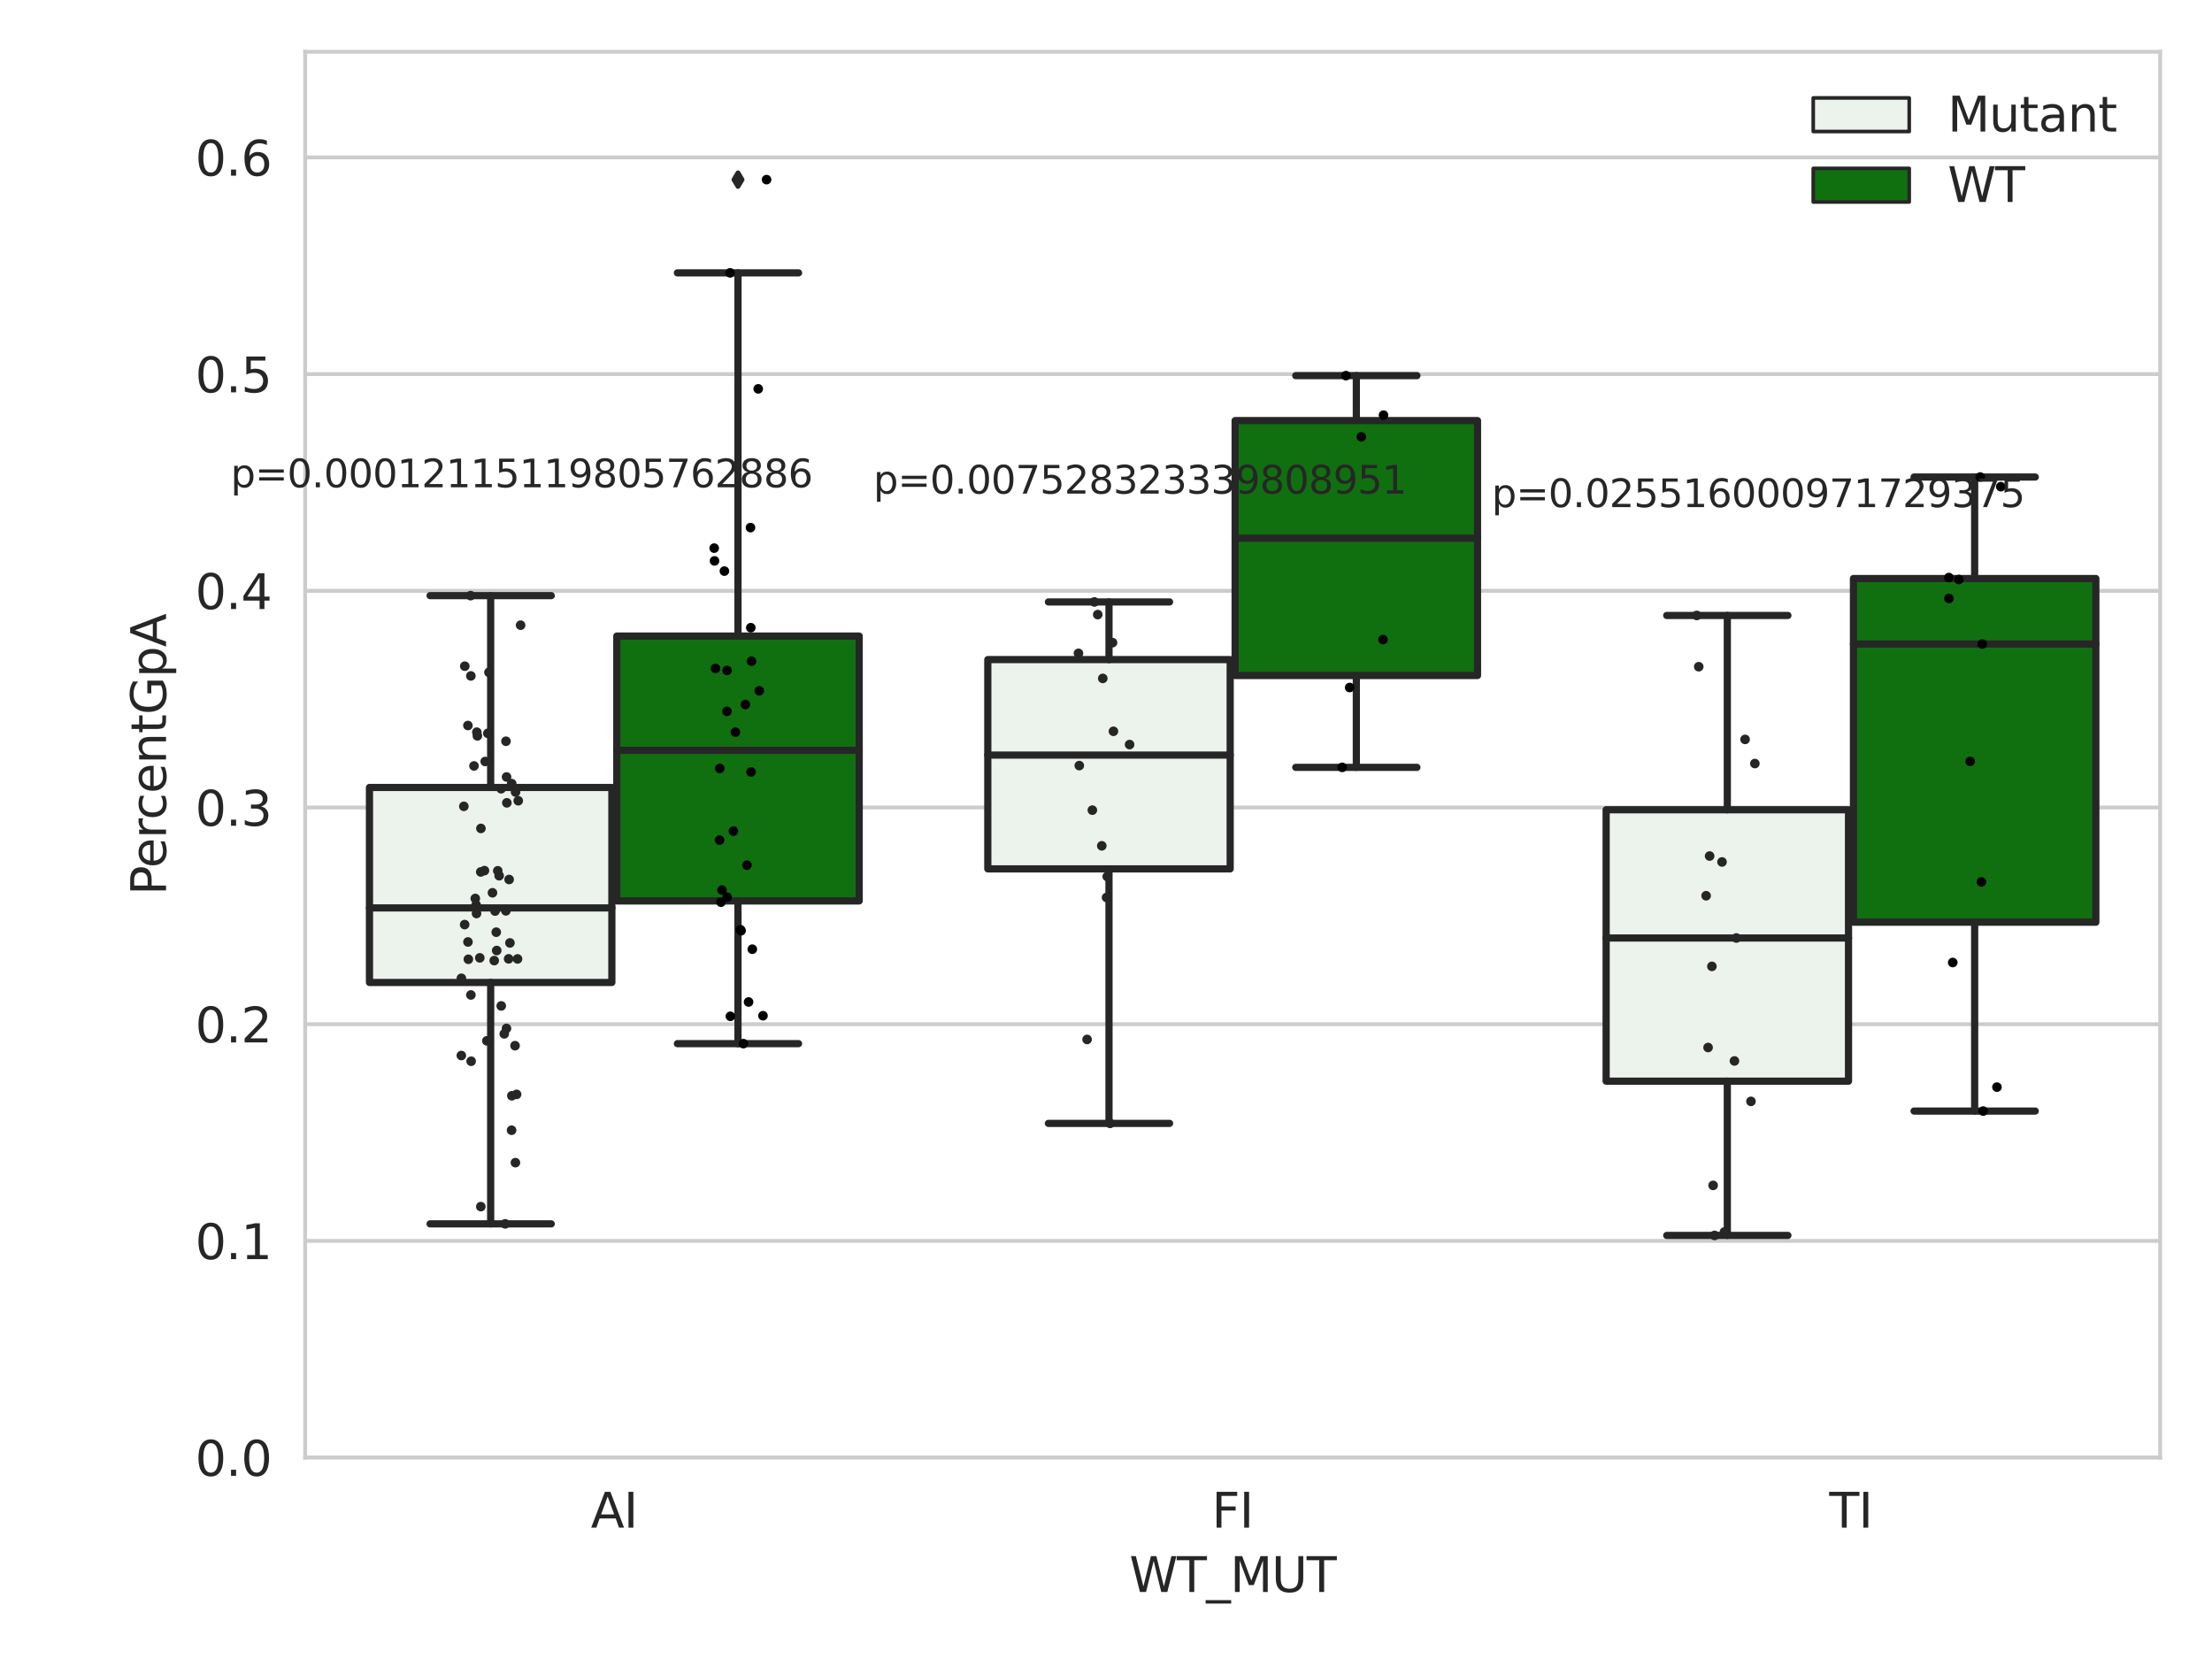 <?xml version="1.0" encoding="utf-8" standalone="no"?>
<!DOCTYPE svg PUBLIC "-//W3C//DTD SVG 1.1//EN"
  "http://www.w3.org/Graphics/SVG/1.1/DTD/svg11.dtd">
<svg xmlns:xlink="http://www.w3.org/1999/xlink" width="460.8pt" height="345.6pt" viewBox="0 0 460.8 345.6" xmlns="http://www.w3.org/2000/svg" version="1.1">
 <defs>
  <style type="text/css">*{stroke-linejoin: round; stroke-linecap: butt}</style>
 </defs>
 <g id="figure_1">
  <g id="patch_1">
   <path d="M 0 345.6 
L 460.8 345.6 
L 460.8 0 
L 0 0 
z
" style="fill: #ffffff"/>
  </g>
  <g id="axes_1">
   <g id="patch_2">
    <path d="M 63.571 303.64 
L 450 303.64 
L 450 10.8 
L 63.571 10.8 
z
" style="fill: #ffffff"/>
   </g>
   <g id="matplotlib.axis_1">
    <g id="xtick_1">
     <g id="text_1">
      <!-- AI -->
      <g style="fill: #262626" transform="translate(123.081 318.238)scale(0.1 -0.1)">
       <defs>
        <path id="DejaVuSans-41" d="M 2188 4044 
L 1331 1722 
L 3047 1722 
L 2188 4044 
z
M 1831 4666 
L 2547 4666 
L 4325 0 
L 3669 0 
L 3244 1197 
L 1141 1197 
L 716 0 
L 50 0 
L 1831 4666 
z
" transform="scale(0.016)"/>
        <path id="DejaVuSans-49" d="M 628 4666 
L 1259 4666 
L 1259 0 
L 628 0 
L 628 4666 
z
" transform="scale(0.016)"/>
       </defs>
       <use xlink:href="#DejaVuSans-41"/>
       <use xlink:href="#DejaVuSans-49" x="68.408"/>
      </g>
     </g>
    </g>
    <g id="xtick_2">
     <g id="text_2">
      <!-- FI -->
      <g style="fill: #262626" transform="translate(252.435 318.238)scale(0.1 -0.1)">
       <defs>
        <path id="DejaVuSans-46" d="M 628 4666 
L 3309 4666 
L 3309 4134 
L 1259 4134 
L 1259 2759 
L 3109 2759 
L 3109 2228 
L 1259 2228 
L 1259 0 
L 628 0 
L 628 4666 
z
" transform="scale(0.016)"/>
       </defs>
       <use xlink:href="#DejaVuSans-46"/>
       <use xlink:href="#DejaVuSans-49" x="57.52"/>
      </g>
     </g>
    </g>
    <g id="xtick_3">
     <g id="text_3">
      <!-- TI -->
      <g style="fill: #262626" transform="translate(381.066 318.238)scale(0.1 -0.1)">
       <defs>
        <path id="DejaVuSans-54" d="M -19 4666 
L 3928 4666 
L 3928 4134 
L 2272 4134 
L 2272 0 
L 1638 0 
L 1638 4134 
L -19 4134 
L -19 4666 
z
" transform="scale(0.016)"/>
       </defs>
       <use xlink:href="#DejaVuSans-54"/>
       <use xlink:href="#DejaVuSans-49" x="61.084"/>
      </g>
     </g>
    </g>
    <g id="text_4">
     <!-- WT_MUT -->
     <g style="fill: #262626" transform="translate(235.261 331.638)scale(0.1 -0.1)">
      <defs>
       <path id="DejaVuSans-57" d="M 213 4666 
L 850 4666 
L 1831 722 
L 2809 4666 
L 3519 4666 
L 4500 722 
L 5478 4666 
L 6119 4666 
L 4947 0 
L 4153 0 
L 3169 4050 
L 2175 0 
L 1381 0 
L 213 4666 
z
" transform="scale(0.016)"/>
       <path id="DejaVuSans-5f" d="M 3263 -1063 
L 3263 -1509 
L -63 -1509 
L -63 -1063 
L 3263 -1063 
z
" transform="scale(0.016)"/>
       <path id="DejaVuSans-4d" d="M 628 4666 
L 1569 4666 
L 2759 1491 
L 3956 4666 
L 4897 4666 
L 4897 0 
L 4281 0 
L 4281 4097 
L 3078 897 
L 2444 897 
L 1241 4097 
L 1241 0 
L 628 0 
L 628 4666 
z
" transform="scale(0.016)"/>
       <path id="DejaVuSans-55" d="M 556 4666 
L 1191 4666 
L 1191 1831 
Q 1191 1081 1462 751 
Q 1734 422 2344 422 
Q 2950 422 3222 751 
Q 3494 1081 3494 1831 
L 3494 4666 
L 4128 4666 
L 4128 1753 
Q 4128 841 3676 375 
Q 3225 -91 2344 -91 
Q 1459 -91 1007 375 
Q 556 841 556 1753 
L 556 4666 
z
" transform="scale(0.016)"/>
      </defs>
      <use xlink:href="#DejaVuSans-57"/>
      <use xlink:href="#DejaVuSans-54" x="98.877"/>
      <use xlink:href="#DejaVuSans-5f" x="159.961"/>
      <use xlink:href="#DejaVuSans-4d" x="209.961"/>
      <use xlink:href="#DejaVuSans-55" x="296.24"/>
      <use xlink:href="#DejaVuSans-54" x="369.434"/>
     </g>
    </g>
   </g>
   <g id="matplotlib.axis_2">
    <g id="ytick_1">
     <g id="line2d_1">
      <path d="M 63.571 303.64 
L 450 303.64 
" clip-path="url(#pfb3d119b45)" style="fill: none; stroke: #cccccc; stroke-width: 0.8; stroke-linecap: round"/>
     </g>
     <g id="text_5">
      <!-- 0.0 -->
      <g style="fill: #262626" transform="translate(40.668 307.439)scale(0.1 -0.1)">
       <defs>
        <path id="DejaVuSans-30" d="M 2034 4250 
Q 1547 4250 1301 3770 
Q 1056 3291 1056 2328 
Q 1056 1369 1301 889 
Q 1547 409 2034 409 
Q 2525 409 2770 889 
Q 3016 1369 3016 2328 
Q 3016 3291 2770 3770 
Q 2525 4250 2034 4250 
z
M 2034 4750 
Q 2819 4750 3233 4129 
Q 3647 3509 3647 2328 
Q 3647 1150 3233 529 
Q 2819 -91 2034 -91 
Q 1250 -91 836 529 
Q 422 1150 422 2328 
Q 422 3509 836 4129 
Q 1250 4750 2034 4750 
z
" transform="scale(0.016)"/>
        <path id="DejaVuSans-2e" d="M 684 794 
L 1344 794 
L 1344 0 
L 684 0 
L 684 794 
z
" transform="scale(0.016)"/>
       </defs>
       <use xlink:href="#DejaVuSans-30"/>
       <use xlink:href="#DejaVuSans-2e" x="63.623"/>
       <use xlink:href="#DejaVuSans-30" x="95.41"/>
      </g>
     </g>
    </g>
    <g id="ytick_2">
     <g id="line2d_2">
      <path d="M 63.571 258.499 
L 450 258.499 
" clip-path="url(#pfb3d119b45)" style="fill: none; stroke: #cccccc; stroke-width: 0.8; stroke-linecap: round"/>
     </g>
     <g id="text_6">
      <!-- 0.1 -->
      <g style="fill: #262626" transform="translate(40.668 262.299)scale(0.1 -0.1)">
       <defs>
        <path id="DejaVuSans-31" d="M 794 531 
L 1825 531 
L 1825 4091 
L 703 3866 
L 703 4441 
L 1819 4666 
L 2450 4666 
L 2450 531 
L 3481 531 
L 3481 0 
L 794 0 
L 794 531 
z
" transform="scale(0.016)"/>
       </defs>
       <use xlink:href="#DejaVuSans-30"/>
       <use xlink:href="#DejaVuSans-2e" x="63.623"/>
       <use xlink:href="#DejaVuSans-31" x="95.41"/>
      </g>
     </g>
    </g>
    <g id="ytick_3">
     <g id="line2d_3">
      <path d="M 63.571 213.359 
L 450 213.359 
" clip-path="url(#pfb3d119b45)" style="fill: none; stroke: #cccccc; stroke-width: 0.8; stroke-linecap: round"/>
     </g>
     <g id="text_7">
      <!-- 0.2 -->
      <g style="fill: #262626" transform="translate(40.668 217.158)scale(0.1 -0.1)">
       <defs>
        <path id="DejaVuSans-32" d="M 1228 531 
L 3431 531 
L 3431 0 
L 469 0 
L 469 531 
Q 828 903 1448 1529 
Q 2069 2156 2228 2338 
Q 2531 2678 2651 2914 
Q 2772 3150 2772 3378 
Q 2772 3750 2511 3984 
Q 2250 4219 1831 4219 
Q 1534 4219 1204 4116 
Q 875 4013 500 3803 
L 500 4441 
Q 881 4594 1212 4672 
Q 1544 4750 1819 4750 
Q 2544 4750 2975 4387 
Q 3406 4025 3406 3419 
Q 3406 3131 3298 2873 
Q 3191 2616 2906 2266 
Q 2828 2175 2409 1742 
Q 1991 1309 1228 531 
z
" transform="scale(0.016)"/>
       </defs>
       <use xlink:href="#DejaVuSans-30"/>
       <use xlink:href="#DejaVuSans-2e" x="63.623"/>
       <use xlink:href="#DejaVuSans-32" x="95.41"/>
      </g>
     </g>
    </g>
    <g id="ytick_4">
     <g id="line2d_4">
      <path d="M 63.571 168.218 
L 450 168.218 
" clip-path="url(#pfb3d119b45)" style="fill: none; stroke: #cccccc; stroke-width: 0.8; stroke-linecap: round"/>
     </g>
     <g id="text_8">
      <!-- 0.3 -->
      <g style="fill: #262626" transform="translate(40.668 172.017)scale(0.1 -0.1)">
       <defs>
        <path id="DejaVuSans-33" d="M 2597 2516 
Q 3050 2419 3304 2112 
Q 3559 1806 3559 1356 
Q 3559 666 3084 287 
Q 2609 -91 1734 -91 
Q 1441 -91 1130 -33 
Q 819 25 488 141 
L 488 750 
Q 750 597 1062 519 
Q 1375 441 1716 441 
Q 2309 441 2620 675 
Q 2931 909 2931 1356 
Q 2931 1769 2642 2001 
Q 2353 2234 1838 2234 
L 1294 2234 
L 1294 2753 
L 1863 2753 
Q 2328 2753 2575 2939 
Q 2822 3125 2822 3475 
Q 2822 3834 2567 4026 
Q 2313 4219 1838 4219 
Q 1578 4219 1281 4162 
Q 984 4106 628 3988 
L 628 4550 
Q 988 4650 1302 4700 
Q 1616 4750 1894 4750 
Q 2613 4750 3031 4423 
Q 3450 4097 3450 3541 
Q 3450 3153 3228 2886 
Q 3006 2619 2597 2516 
z
" transform="scale(0.016)"/>
       </defs>
       <use xlink:href="#DejaVuSans-30"/>
       <use xlink:href="#DejaVuSans-2e" x="63.623"/>
       <use xlink:href="#DejaVuSans-33" x="95.41"/>
      </g>
     </g>
    </g>
    <g id="ytick_5">
     <g id="line2d_5">
      <path d="M 63.571 123.077 
L 450 123.077 
" clip-path="url(#pfb3d119b45)" style="fill: none; stroke: #cccccc; stroke-width: 0.8; stroke-linecap: round"/>
     </g>
     <g id="text_9">
      <!-- 0.4 -->
      <g style="fill: #262626" transform="translate(40.668 126.876)scale(0.1 -0.1)">
       <defs>
        <path id="DejaVuSans-34" d="M 2419 4116 
L 825 1625 
L 2419 1625 
L 2419 4116 
z
M 2253 4666 
L 3047 4666 
L 3047 1625 
L 3713 1625 
L 3713 1100 
L 3047 1100 
L 3047 0 
L 2419 0 
L 2419 1100 
L 313 1100 
L 313 1709 
L 2253 4666 
z
" transform="scale(0.016)"/>
       </defs>
       <use xlink:href="#DejaVuSans-30"/>
       <use xlink:href="#DejaVuSans-2e" x="63.623"/>
       <use xlink:href="#DejaVuSans-34" x="95.41"/>
      </g>
     </g>
    </g>
    <g id="ytick_6">
     <g id="line2d_6">
      <path d="M 63.571 77.936 
L 450 77.936 
" clip-path="url(#pfb3d119b45)" style="fill: none; stroke: #cccccc; stroke-width: 0.8; stroke-linecap: round"/>
     </g>
     <g id="text_10">
      <!-- 0.5 -->
      <g style="fill: #262626" transform="translate(40.668 81.736)scale(0.1 -0.1)">
       <defs>
        <path id="DejaVuSans-35" d="M 691 4666 
L 3169 4666 
L 3169 4134 
L 1269 4134 
L 1269 2991 
Q 1406 3038 1543 3061 
Q 1681 3084 1819 3084 
Q 2600 3084 3056 2656 
Q 3513 2228 3513 1497 
Q 3513 744 3044 326 
Q 2575 -91 1722 -91 
Q 1428 -91 1123 -41 
Q 819 9 494 109 
L 494 744 
Q 775 591 1075 516 
Q 1375 441 1709 441 
Q 2250 441 2565 725 
Q 2881 1009 2881 1497 
Q 2881 1984 2565 2268 
Q 2250 2553 1709 2553 
Q 1456 2553 1204 2497 
Q 953 2441 691 2322 
L 691 4666 
z
" transform="scale(0.016)"/>
       </defs>
       <use xlink:href="#DejaVuSans-30"/>
       <use xlink:href="#DejaVuSans-2e" x="63.623"/>
       <use xlink:href="#DejaVuSans-35" x="95.41"/>
      </g>
     </g>
    </g>
    <g id="ytick_7">
     <g id="line2d_7">
      <path d="M 63.571 32.796 
L 450 32.796 
" clip-path="url(#pfb3d119b45)" style="fill: none; stroke: #cccccc; stroke-width: 0.8; stroke-linecap: round"/>
     </g>
     <g id="text_11">
      <!-- 0.6 -->
      <g style="fill: #262626" transform="translate(40.668 36.595)scale(0.1 -0.1)">
       <defs>
        <path id="DejaVuSans-36" d="M 2113 2584 
Q 1688 2584 1439 2293 
Q 1191 2003 1191 1497 
Q 1191 994 1439 701 
Q 1688 409 2113 409 
Q 2538 409 2786 701 
Q 3034 994 3034 1497 
Q 3034 2003 2786 2293 
Q 2538 2584 2113 2584 
z
M 3366 4563 
L 3366 3988 
Q 3128 4100 2886 4159 
Q 2644 4219 2406 4219 
Q 1781 4219 1451 3797 
Q 1122 3375 1075 2522 
Q 1259 2794 1537 2939 
Q 1816 3084 2150 3084 
Q 2853 3084 3261 2657 
Q 3669 2231 3669 1497 
Q 3669 778 3244 343 
Q 2819 -91 2113 -91 
Q 1303 -91 875 529 
Q 447 1150 447 2328 
Q 447 3434 972 4092 
Q 1497 4750 2381 4750 
Q 2619 4750 2861 4703 
Q 3103 4656 3366 4563 
z
" transform="scale(0.016)"/>
       </defs>
       <use xlink:href="#DejaVuSans-30"/>
       <use xlink:href="#DejaVuSans-2e" x="63.623"/>
       <use xlink:href="#DejaVuSans-36" x="95.41"/>
      </g>
     </g>
    </g>
    <g id="text_12">
     <!-- PercentGpA -->
     <g style="fill: #262626" transform="translate(34.588 186.497)rotate(-90)scale(0.1 -0.1)">
      <defs>
       <path id="DejaVuSans-50" d="M 1259 4147 
L 1259 2394 
L 2053 2394 
Q 2494 2394 2734 2622 
Q 2975 2850 2975 3272 
Q 2975 3691 2734 3919 
Q 2494 4147 2053 4147 
L 1259 4147 
z
M 628 4666 
L 2053 4666 
Q 2838 4666 3239 4311 
Q 3641 3956 3641 3272 
Q 3641 2581 3239 2228 
Q 2838 1875 2053 1875 
L 1259 1875 
L 1259 0 
L 628 0 
L 628 4666 
z
" transform="scale(0.016)"/>
       <path id="DejaVuSans-65" d="M 3597 1894 
L 3597 1613 
L 953 1613 
Q 991 1019 1311 708 
Q 1631 397 2203 397 
Q 2534 397 2845 478 
Q 3156 559 3463 722 
L 3463 178 
Q 3153 47 2828 -22 
Q 2503 -91 2169 -91 
Q 1331 -91 842 396 
Q 353 884 353 1716 
Q 353 2575 817 3079 
Q 1281 3584 2069 3584 
Q 2775 3584 3186 3129 
Q 3597 2675 3597 1894 
z
M 3022 2063 
Q 3016 2534 2758 2815 
Q 2500 3097 2075 3097 
Q 1594 3097 1305 2825 
Q 1016 2553 972 2059 
L 3022 2063 
z
" transform="scale(0.016)"/>
       <path id="DejaVuSans-72" d="M 2631 2963 
Q 2534 3019 2420 3045 
Q 2306 3072 2169 3072 
Q 1681 3072 1420 2755 
Q 1159 2438 1159 1844 
L 1159 0 
L 581 0 
L 581 3500 
L 1159 3500 
L 1159 2956 
Q 1341 3275 1631 3429 
Q 1922 3584 2338 3584 
Q 2397 3584 2469 3576 
Q 2541 3569 2628 3553 
L 2631 2963 
z
" transform="scale(0.016)"/>
       <path id="DejaVuSans-63" d="M 3122 3366 
L 3122 2828 
Q 2878 2963 2633 3030 
Q 2388 3097 2138 3097 
Q 1578 3097 1268 2742 
Q 959 2388 959 1747 
Q 959 1106 1268 751 
Q 1578 397 2138 397 
Q 2388 397 2633 464 
Q 2878 531 3122 666 
L 3122 134 
Q 2881 22 2623 -34 
Q 2366 -91 2075 -91 
Q 1284 -91 818 406 
Q 353 903 353 1747 
Q 353 2603 823 3093 
Q 1294 3584 2113 3584 
Q 2378 3584 2631 3529 
Q 2884 3475 3122 3366 
z
" transform="scale(0.016)"/>
       <path id="DejaVuSans-6e" d="M 3513 2113 
L 3513 0 
L 2938 0 
L 2938 2094 
Q 2938 2591 2744 2837 
Q 2550 3084 2163 3084 
Q 1697 3084 1428 2787 
Q 1159 2491 1159 1978 
L 1159 0 
L 581 0 
L 581 3500 
L 1159 3500 
L 1159 2956 
Q 1366 3272 1645 3428 
Q 1925 3584 2291 3584 
Q 2894 3584 3203 3211 
Q 3513 2838 3513 2113 
z
" transform="scale(0.016)"/>
       <path id="DejaVuSans-74" d="M 1172 4494 
L 1172 3500 
L 2356 3500 
L 2356 3053 
L 1172 3053 
L 1172 1153 
Q 1172 725 1289 603 
Q 1406 481 1766 481 
L 2356 481 
L 2356 0 
L 1766 0 
Q 1100 0 847 248 
Q 594 497 594 1153 
L 594 3053 
L 172 3053 
L 172 3500 
L 594 3500 
L 594 4494 
L 1172 4494 
z
" transform="scale(0.016)"/>
       <path id="DejaVuSans-47" d="M 3809 666 
L 3809 1919 
L 2778 1919 
L 2778 2438 
L 4434 2438 
L 4434 434 
Q 4069 175 3628 42 
Q 3188 -91 2688 -91 
Q 1594 -91 976 548 
Q 359 1188 359 2328 
Q 359 3472 976 4111 
Q 1594 4750 2688 4750 
Q 3144 4750 3555 4637 
Q 3966 4525 4313 4306 
L 4313 3634 
Q 3963 3931 3569 4081 
Q 3175 4231 2741 4231 
Q 1884 4231 1454 3753 
Q 1025 3275 1025 2328 
Q 1025 1384 1454 906 
Q 1884 428 2741 428 
Q 3075 428 3337 486 
Q 3600 544 3809 666 
z
" transform="scale(0.016)"/>
       <path id="DejaVuSans-70" d="M 1159 525 
L 1159 -1331 
L 581 -1331 
L 581 3500 
L 1159 3500 
L 1159 2969 
Q 1341 3281 1617 3432 
Q 1894 3584 2278 3584 
Q 2916 3584 3314 3078 
Q 3713 2572 3713 1747 
Q 3713 922 3314 415 
Q 2916 -91 2278 -91 
Q 1894 -91 1617 61 
Q 1341 213 1159 525 
z
M 3116 1747 
Q 3116 2381 2855 2742 
Q 2594 3103 2138 3103 
Q 1681 3103 1420 2742 
Q 1159 2381 1159 1747 
Q 1159 1113 1420 752 
Q 1681 391 2138 391 
Q 2594 391 2855 752 
Q 3116 1113 3116 1747 
z
" transform="scale(0.016)"/>
      </defs>
      <use xlink:href="#DejaVuSans-50"/>
      <use xlink:href="#DejaVuSans-65" x="56.678"/>
      <use xlink:href="#DejaVuSans-72" x="118.201"/>
      <use xlink:href="#DejaVuSans-63" x="157.064"/>
      <use xlink:href="#DejaVuSans-65" x="212.045"/>
      <use xlink:href="#DejaVuSans-6e" x="273.568"/>
      <use xlink:href="#DejaVuSans-74" x="336.947"/>
      <use xlink:href="#DejaVuSans-47" x="376.156"/>
      <use xlink:href="#DejaVuSans-70" x="453.646"/>
      <use xlink:href="#DejaVuSans-41" x="517.123"/>
     </g>
    </g>
   </g>
   <g id="patch_3">
    <path d="M 76.967 204.665 
L 127.461 204.665 
L 127.461 164.043 
L 76.967 164.043 
L 76.967 204.665 
z
" clip-path="url(#pfb3d119b45)" style="fill: #ecf2ec; stroke: #262626; stroke-width: 1.5; stroke-linejoin: miter"/>
   </g>
   <g id="patch_4">
    <path d="M 128.491 187.681 
L 178.985 187.681 
L 178.985 132.506 
L 128.491 132.506 
L 128.491 187.681 
z
" clip-path="url(#pfb3d119b45)" style="fill: #107010; stroke: #262626; stroke-width: 1.5; stroke-linejoin: miter"/>
   </g>
   <g id="patch_5">
    <path d="M 205.777 181 
L 256.27 181 
L 256.27 137.408 
L 205.777 137.408 
L 205.777 181 
z
" clip-path="url(#pfb3d119b45)" style="fill: #ecf2ec; stroke: #262626; stroke-width: 1.5; stroke-linejoin: miter"/>
   </g>
   <g id="patch_6">
    <path d="M 257.301 140.724 
L 307.794 140.724 
L 307.794 87.613 
L 257.301 87.613 
L 257.301 140.724 
z
" clip-path="url(#pfb3d119b45)" style="fill: #107010; stroke: #262626; stroke-width: 1.5; stroke-linejoin: miter"/>
   </g>
   <g id="patch_7">
    <path d="M 334.587 225.225 
L 385.08 225.225 
L 385.08 168.693 
L 334.587 168.693 
L 334.587 225.225 
z
" clip-path="url(#pfb3d119b45)" style="fill: #ecf2ec; stroke: #262626; stroke-width: 1.5; stroke-linejoin: miter"/>
   </g>
   <g id="patch_8">
    <path d="M 386.11 192.112 
L 436.604 192.112 
L 436.604 120.516 
L 386.11 120.516 
L 386.11 192.112 
z
" clip-path="url(#pfb3d119b45)" style="fill: #107010; stroke: #262626; stroke-width: 1.5; stroke-linejoin: miter"/>
   </g>
   <g id="patch_9">
    <path d="M 127.976 303.64 
L 127.976 303.64 
L 127.976 303.64 
L 127.976 303.64 
z
" clip-path="url(#pfb3d119b45)" style="fill: #ecf2ec; stroke: #262626; stroke-width: 0.75; stroke-linejoin: miter"/>
   </g>
   <g id="patch_10">
    <path d="M 127.976 303.64 
L 127.976 303.64 
L 127.976 303.64 
L 127.976 303.64 
z
" clip-path="url(#pfb3d119b45)" style="fill: #107010; stroke: #262626; stroke-width: 0.75; stroke-linejoin: miter"/>
   </g>
   <g id="PathCollection_1"/>
   <g id="PathCollection_2"/>
   <g id="line2d_8">
    <path d="M 102.214 204.665 
L 102.214 254.952 
" clip-path="url(#pfb3d119b45)" style="fill: none; stroke: #262626; stroke-width: 1.5; stroke-linecap: round"/>
   </g>
   <g id="line2d_9">
    <path d="M 102.214 164.043 
L 102.214 124.082 
" clip-path="url(#pfb3d119b45)" style="fill: none; stroke: #262626; stroke-width: 1.5; stroke-linecap: round"/>
   </g>
   <g id="line2d_10">
    <path d="M 89.591 254.952 
L 114.837 254.952 
" clip-path="url(#pfb3d119b45)" style="fill: none; stroke: #262626; stroke-width: 1.5; stroke-linecap: round"/>
   </g>
   <g id="line2d_11">
    <path d="M 89.591 124.082 
L 114.837 124.082 
" clip-path="url(#pfb3d119b45)" style="fill: none; stroke: #262626; stroke-width: 1.5; stroke-linecap: round"/>
   </g>
   <g id="line2d_12"/>
   <g id="line2d_13">
    <path d="M 153.738 187.681 
L 153.738 217.413 
" clip-path="url(#pfb3d119b45)" style="fill: none; stroke: #262626; stroke-width: 1.5; stroke-linecap: round"/>
   </g>
   <g id="line2d_14">
    <path d="M 153.738 132.506 
L 153.738 56.842 
" clip-path="url(#pfb3d119b45)" style="fill: none; stroke: #262626; stroke-width: 1.5; stroke-linecap: round"/>
   </g>
   <g id="line2d_15">
    <path d="M 141.115 217.413 
L 166.361 217.413 
" clip-path="url(#pfb3d119b45)" style="fill: none; stroke: #262626; stroke-width: 1.5; stroke-linecap: round"/>
   </g>
   <g id="line2d_16">
    <path d="M 141.115 56.842 
L 166.361 56.842 
" clip-path="url(#pfb3d119b45)" style="fill: none; stroke: #262626; stroke-width: 1.5; stroke-linecap: round"/>
   </g>
   <g id="line2d_17">
    <defs>
     <path id="mf77439f77f" d="M -0 1.414 
L 0.849 0 
L 0 -1.414 
L -0.849 -0 
z
" style="stroke: #262626; stroke-linejoin: miter"/>
    </defs>
    <g clip-path="url(#pfb3d119b45)">
     <use xlink:href="#mf77439f77f" x="153.738" y="37.422" style="fill: #262626; stroke: #262626; stroke-linejoin: miter"/>
    </g>
   </g>
   <g id="line2d_18">
    <path d="M 231.024 181 
L 231.024 234.021 
" clip-path="url(#pfb3d119b45)" style="fill: none; stroke: #262626; stroke-width: 1.5; stroke-linecap: round"/>
   </g>
   <g id="line2d_19">
    <path d="M 231.024 137.408 
L 231.024 125.397 
" clip-path="url(#pfb3d119b45)" style="fill: none; stroke: #262626; stroke-width: 1.5; stroke-linecap: round"/>
   </g>
   <g id="line2d_20">
    <path d="M 218.4 234.021 
L 243.647 234.021 
" clip-path="url(#pfb3d119b45)" style="fill: none; stroke: #262626; stroke-width: 1.5; stroke-linecap: round"/>
   </g>
   <g id="line2d_21">
    <path d="M 218.4 125.397 
L 243.647 125.397 
" clip-path="url(#pfb3d119b45)" style="fill: none; stroke: #262626; stroke-width: 1.5; stroke-linecap: round"/>
   </g>
   <g id="line2d_22"/>
   <g id="line2d_23">
    <path d="M 282.548 140.724 
L 282.548 159.855 
" clip-path="url(#pfb3d119b45)" style="fill: none; stroke: #262626; stroke-width: 1.5; stroke-linecap: round"/>
   </g>
   <g id="line2d_24">
    <path d="M 282.548 87.613 
L 282.548 78.254 
" clip-path="url(#pfb3d119b45)" style="fill: none; stroke: #262626; stroke-width: 1.5; stroke-linecap: round"/>
   </g>
   <g id="line2d_25">
    <path d="M 269.924 159.855 
L 295.171 159.855 
" clip-path="url(#pfb3d119b45)" style="fill: none; stroke: #262626; stroke-width: 1.5; stroke-linecap: round"/>
   </g>
   <g id="line2d_26">
    <path d="M 269.924 78.254 
L 295.171 78.254 
" clip-path="url(#pfb3d119b45)" style="fill: none; stroke: #262626; stroke-width: 1.5; stroke-linecap: round"/>
   </g>
   <g id="line2d_27"/>
   <g id="line2d_28">
    <path d="M 359.833 225.225 
L 359.833 257.362 
" clip-path="url(#pfb3d119b45)" style="fill: none; stroke: #262626; stroke-width: 1.5; stroke-linecap: round"/>
   </g>
   <g id="line2d_29">
    <path d="M 359.833 168.693 
L 359.833 128.211 
" clip-path="url(#pfb3d119b45)" style="fill: none; stroke: #262626; stroke-width: 1.5; stroke-linecap: round"/>
   </g>
   <g id="line2d_30">
    <path d="M 347.21 257.362 
L 372.457 257.362 
" clip-path="url(#pfb3d119b45)" style="fill: none; stroke: #262626; stroke-width: 1.5; stroke-linecap: round"/>
   </g>
   <g id="line2d_31">
    <path d="M 347.21 128.211 
L 372.457 128.211 
" clip-path="url(#pfb3d119b45)" style="fill: none; stroke: #262626; stroke-width: 1.5; stroke-linecap: round"/>
   </g>
   <g id="line2d_32"/>
   <g id="line2d_33">
    <path d="M 411.357 192.112 
L 411.357 231.453 
" clip-path="url(#pfb3d119b45)" style="fill: none; stroke: #262626; stroke-width: 1.5; stroke-linecap: round"/>
   </g>
   <g id="line2d_34">
    <path d="M 411.357 120.516 
L 411.357 99.372 
" clip-path="url(#pfb3d119b45)" style="fill: none; stroke: #262626; stroke-width: 1.5; stroke-linecap: round"/>
   </g>
   <g id="line2d_35">
    <path d="M 398.734 231.453 
L 423.98 231.453 
" clip-path="url(#pfb3d119b45)" style="fill: none; stroke: #262626; stroke-width: 1.5; stroke-linecap: round"/>
   </g>
   <g id="line2d_36">
    <path d="M 398.734 99.372 
L 423.98 99.372 
" clip-path="url(#pfb3d119b45)" style="fill: none; stroke: #262626; stroke-width: 1.5; stroke-linecap: round"/>
   </g>
   <g id="line2d_37"/>
   <g id="line2d_38">
    <path d="M 76.967 189.134 
L 127.461 189.134 
" clip-path="url(#pfb3d119b45)" style="fill: none; stroke: #262626; stroke-width: 1.5; stroke-linecap: round"/>
   </g>
   <g id="line2d_39">
    <path d="M 128.491 156.307 
L 178.985 156.307 
" clip-path="url(#pfb3d119b45)" style="fill: none; stroke: #262626; stroke-width: 1.5; stroke-linecap: round"/>
   </g>
   <g id="line2d_40">
    <path d="M 205.777 157.297 
L 256.27 157.297 
" clip-path="url(#pfb3d119b45)" style="fill: none; stroke: #262626; stroke-width: 1.5; stroke-linecap: round"/>
   </g>
   <g id="line2d_41">
    <path d="M 257.301 112.119 
L 307.794 112.119 
" clip-path="url(#pfb3d119b45)" style="fill: none; stroke: #262626; stroke-width: 1.5; stroke-linecap: round"/>
   </g>
   <g id="line2d_42">
    <path d="M 334.587 195.4 
L 385.08 195.4 
" clip-path="url(#pfb3d119b45)" style="fill: none; stroke: #262626; stroke-width: 1.5; stroke-linecap: round"/>
   </g>
   <g id="line2d_43">
    <path d="M 386.11 134.157 
L 436.604 134.157 
" clip-path="url(#pfb3d119b45)" style="fill: none; stroke: #262626; stroke-width: 1.5; stroke-linecap: round"/>
   </g>
   <g id="patch_11">
    <path d="M 63.571 303.64 
L 63.571 10.8 
" style="fill: none; stroke: #cccccc; stroke-width: 0.8; stroke-linejoin: miter; stroke-linecap: square"/>
   </g>
   <g id="patch_12">
    <path d="M 450 303.64 
L 450 10.8 
" style="fill: none; stroke: #cccccc; stroke-width: 0.8; stroke-linejoin: miter; stroke-linecap: square"/>
   </g>
   <g id="patch_13">
    <path d="M 63.571 303.64 
L 450 303.64 
" style="fill: none; stroke: #cccccc; stroke-width: 0.8; stroke-linejoin: miter; stroke-linecap: square"/>
   </g>
   <g id="patch_14">
    <path d="M 63.571 10.8 
L 450 10.8 
" style="fill: none; stroke: #cccccc; stroke-width: 0.8; stroke-linejoin: miter; stroke-linecap: square"/>
   </g>
   <g id="PathCollection_3">
    <defs>
     <path id="C0_0_8e284b88ff" d="M 0 1 
C 0.265 1 0.52 0.895 0.707 0.707 
C 0.895 0.52 1 0.265 1 -0 
C 1 -0.265 0.895 -0.52 0.707 -0.707 
C 0.52 -0.895 0.265 -1 0 -1 
C -0.265 -1 -0.52 -0.895 -0.707 -0.707 
C -0.895 -0.52 -1 -0.265 -1 0 
C -1 0.265 -0.895 0.52 -0.707 0.707 
C -0.52 0.895 -0.265 1 0 1 
z
"/>
    </defs>
    <g clip-path="url(#pfb3d119b45)">
     <use xlink:href="#C0_0_8e284b88ff" x="105.049" y="215.373" style="fill: #262626"/>
    </g>
    <g clip-path="url(#pfb3d119b45)">
     <use xlink:href="#C0_0_8e284b88ff" x="103.137" y="189.789" style="fill: #262626"/>
    </g>
    <g clip-path="url(#pfb3d119b45)">
     <use xlink:href="#C0_0_8e284b88ff" x="107.399" y="164.997" style="fill: #262626"/>
    </g>
    <g clip-path="url(#pfb3d119b45)">
     <use xlink:href="#C0_0_8e284b88ff" x="96.104" y="219.884" style="fill: #262626"/>
    </g>
    <g clip-path="url(#pfb3d119b45)">
     <use xlink:href="#C0_0_8e284b88ff" x="99.951" y="199.538" style="fill: #262626"/>
    </g>
    <g clip-path="url(#pfb3d119b45)">
     <use xlink:href="#C0_0_8e284b88ff" x="96.114" y="203.796" style="fill: #262626"/>
    </g>
    <g clip-path="url(#pfb3d119b45)">
     <use xlink:href="#C0_0_8e284b88ff" x="105.586" y="167.244" style="fill: #262626"/>
    </g>
    <g clip-path="url(#pfb3d119b45)">
     <use xlink:href="#C0_0_8e284b88ff" x="102.592" y="185.984" style="fill: #262626"/>
    </g>
    <g clip-path="url(#pfb3d119b45)">
     <use xlink:href="#C0_0_8e284b88ff" x="105.526" y="161.859" style="fill: #262626"/>
    </g>
    <g clip-path="url(#pfb3d119b45)">
     <use xlink:href="#C0_0_8e284b88ff" x="100.183" y="172.577" style="fill: #262626"/>
    </g>
    <g clip-path="url(#pfb3d119b45)">
     <use xlink:href="#C0_0_8e284b88ff" x="106.627" y="228.265" style="fill: #262626"/>
    </g>
    <g clip-path="url(#pfb3d119b45)">
     <use xlink:href="#C0_0_8e284b88ff" x="98.037" y="124.082" style="fill: #262626"/>
    </g>
    <g clip-path="url(#pfb3d119b45)">
     <use xlink:href="#C0_0_8e284b88ff" x="101.623" y="152.765" style="fill: #262626"/>
    </g>
    <g clip-path="url(#pfb3d119b45)">
     <use xlink:href="#C0_0_8e284b88ff" x="98.149" y="221.076" style="fill: #262626"/>
    </g>
    <g clip-path="url(#pfb3d119b45)">
     <use xlink:href="#C0_0_8e284b88ff" x="99.333" y="152.526" style="fill: #262626"/>
    </g>
    <g clip-path="url(#pfb3d119b45)">
     <use xlink:href="#C0_0_8e284b88ff" x="104.395" y="164.311" style="fill: #262626"/>
    </g>
    <g clip-path="url(#pfb3d119b45)">
     <use xlink:href="#C0_0_8e284b88ff" x="101.075" y="158.633" style="fill: #262626"/>
    </g>
    <g clip-path="url(#pfb3d119b45)">
     <use xlink:href="#C0_0_8e284b88ff" x="97.476" y="151.137" style="fill: #262626"/>
    </g>
    <g clip-path="url(#pfb3d119b45)">
     <use xlink:href="#C0_0_8e284b88ff" x="105.958" y="199.744" style="fill: #262626"/>
    </g>
    <g clip-path="url(#pfb3d119b45)">
     <use xlink:href="#C0_0_8e284b88ff" x="103.695" y="181.402" style="fill: #262626"/>
    </g>
    <g clip-path="url(#pfb3d119b45)">
     <use xlink:href="#C0_0_8e284b88ff" x="99.45" y="153.293" style="fill: #262626"/>
    </g>
    <g clip-path="url(#pfb3d119b45)">
     <use xlink:href="#C0_0_8e284b88ff" x="101.42" y="216.82" style="fill: #262626"/>
    </g>
    <g clip-path="url(#pfb3d119b45)">
     <use xlink:href="#C0_0_8e284b88ff" x="104.417" y="209.55" style="fill: #262626"/>
    </g>
    <g clip-path="url(#pfb3d119b45)">
     <use xlink:href="#C0_0_8e284b88ff" x="107.37" y="242.202" style="fill: #262626"/>
    </g>
    <g clip-path="url(#pfb3d119b45)">
     <use xlink:href="#C0_0_8e284b88ff" x="103.986" y="182.431" style="fill: #262626"/>
    </g>
    <g clip-path="url(#pfb3d119b45)">
     <use xlink:href="#C0_0_8e284b88ff" x="99.27" y="190.303" style="fill: #262626"/>
    </g>
    <g clip-path="url(#pfb3d119b45)">
     <use xlink:href="#C0_0_8e284b88ff" x="107.293" y="217.835" style="fill: #262626"/>
    </g>
    <g clip-path="url(#pfb3d119b45)">
     <use xlink:href="#C0_0_8e284b88ff" x="97.569" y="199.834" style="fill: #262626"/>
    </g>
    <g clip-path="url(#pfb3d119b45)">
     <use xlink:href="#C0_0_8e284b88ff" x="106.058" y="183.216" style="fill: #262626"/>
    </g>
    <g clip-path="url(#pfb3d119b45)">
     <use xlink:href="#C0_0_8e284b88ff" x="98.088" y="140.806" style="fill: #262626"/>
    </g>
    <g clip-path="url(#pfb3d119b45)">
     <use xlink:href="#C0_0_8e284b88ff" x="98.743" y="159.556" style="fill: #262626"/>
    </g>
    <g clip-path="url(#pfb3d119b45)">
     <use xlink:href="#C0_0_8e284b88ff" x="100.162" y="251.36" style="fill: #262626"/>
    </g>
    <g clip-path="url(#pfb3d119b45)">
     <use xlink:href="#C0_0_8e284b88ff" x="108.451" y="130.236" style="fill: #262626"/>
    </g>
    <g clip-path="url(#pfb3d119b45)">
     <use xlink:href="#C0_0_8e284b88ff" x="100.92" y="181.364" style="fill: #262626"/>
    </g>
    <g clip-path="url(#pfb3d119b45)">
     <use xlink:href="#C0_0_8e284b88ff" x="96.628" y="167.976" style="fill: #262626"/>
    </g>
    <g clip-path="url(#pfb3d119b45)">
     <use xlink:href="#C0_0_8e284b88ff" x="103.377" y="194.192" style="fill: #262626"/>
    </g>
    <g clip-path="url(#pfb3d119b45)">
     <use xlink:href="#C0_0_8e284b88ff" x="99.012" y="187.167" style="fill: #262626"/>
    </g>
    <g clip-path="url(#pfb3d119b45)">
     <use xlink:href="#C0_0_8e284b88ff" x="98.096" y="207.269" style="fill: #262626"/>
    </g>
    <g clip-path="url(#pfb3d119b45)">
     <use xlink:href="#C0_0_8e284b88ff" x="106.229" y="196.428" style="fill: #262626"/>
    </g>
    <g clip-path="url(#pfb3d119b45)">
     <use xlink:href="#C0_0_8e284b88ff" x="102.955" y="200.111" style="fill: #262626"/>
    </g>
    <g clip-path="url(#pfb3d119b45)">
     <use xlink:href="#C0_0_8e284b88ff" x="103.474" y="198.01" style="fill: #262626"/>
    </g>
    <g clip-path="url(#pfb3d119b45)">
     <use xlink:href="#C0_0_8e284b88ff" x="107.618" y="227.979" style="fill: #262626"/>
    </g>
    <g clip-path="url(#pfb3d119b45)">
     <use xlink:href="#C0_0_8e284b88ff" x="100.151" y="181.64" style="fill: #262626"/>
    </g>
    <g clip-path="url(#pfb3d119b45)">
     <use xlink:href="#C0_0_8e284b88ff" x="105.403" y="154.415" style="fill: #262626"/>
    </g>
    <g clip-path="url(#pfb3d119b45)">
     <use xlink:href="#C0_0_8e284b88ff" x="96.797" y="192.608" style="fill: #262626"/>
    </g>
    <g clip-path="url(#pfb3d119b45)">
     <use xlink:href="#C0_0_8e284b88ff" x="107.811" y="199.759" style="fill: #262626"/>
    </g>
    <g clip-path="url(#pfb3d119b45)">
     <use xlink:href="#C0_0_8e284b88ff" x="105.388" y="189.746" style="fill: #262626"/>
    </g>
    <g clip-path="url(#pfb3d119b45)">
     <use xlink:href="#C0_0_8e284b88ff" x="105.509" y="214.239" style="fill: #262626"/>
    </g>
    <g clip-path="url(#pfb3d119b45)">
     <use xlink:href="#C0_0_8e284b88ff" x="107.958" y="166.809" style="fill: #262626"/>
    </g>
    <g clip-path="url(#pfb3d119b45)">
     <use xlink:href="#C0_0_8e284b88ff" x="96.825" y="138.777" style="fill: #262626"/>
    </g>
    <g clip-path="url(#pfb3d119b45)">
     <use xlink:href="#C0_0_8e284b88ff" x="101.855" y="140.069" style="fill: #262626"/>
    </g>
    <g clip-path="url(#pfb3d119b45)">
     <use xlink:href="#C0_0_8e284b88ff" x="106.597" y="163.24" style="fill: #262626"/>
    </g>
    <g clip-path="url(#pfb3d119b45)">
     <use xlink:href="#C0_0_8e284b88ff" x="105.247" y="254.952" style="fill: #262626"/>
    </g>
    <g clip-path="url(#pfb3d119b45)">
     <use xlink:href="#C0_0_8e284b88ff" x="99.185" y="188.522" style="fill: #262626"/>
    </g>
    <g clip-path="url(#pfb3d119b45)">
     <use xlink:href="#C0_0_8e284b88ff" x="106.569" y="235.448" style="fill: #262626"/>
    </g>
    <g clip-path="url(#pfb3d119b45)">
     <use xlink:href="#C0_0_8e284b88ff" x="97.485" y="196.226" style="fill: #262626"/>
    </g>
   </g>
   <g id="PathCollection_4">
    <defs>
     <path id="C1_0_785403944b" d="M 0 1 
C 0.265 1 0.52 0.895 0.707 0.707 
C 0.895 0.52 1 0.265 1 -0 
C 1 -0.265 0.895 -0.52 0.707 -0.707 
C 0.52 -0.895 0.265 -1 0 -1 
C -0.265 -1 -0.52 -0.895 -0.707 -0.707 
C -0.895 -0.52 -1 -0.265 -1 0 
C -1 0.265 -0.895 0.52 -0.707 0.707 
C -0.52 0.895 -0.265 1 0 1 
z
"/>
    </defs>
    <g clip-path="url(#pfb3d119b45)">
     <use xlink:href="#C1_0_785403944b" x="149.048" y="139.26"/>
    </g>
    <g clip-path="url(#pfb3d119b45)">
     <use xlink:href="#C1_0_785403944b" x="158.943" y="211.594"/>
    </g>
    <g clip-path="url(#pfb3d119b45)">
     <use xlink:href="#C1_0_785403944b" x="148.78" y="114.186"/>
    </g>
    <g clip-path="url(#pfb3d119b45)">
     <use xlink:href="#C1_0_785403944b" x="156.558" y="137.747"/>
    </g>
    <g clip-path="url(#pfb3d119b45)">
     <use xlink:href="#C1_0_785403944b" x="155.602" y="180.236"/>
    </g>
    <g clip-path="url(#pfb3d119b45)">
     <use xlink:href="#C1_0_785403944b" x="158.166" y="143.901"/>
    </g>
    <g clip-path="url(#pfb3d119b45)">
     <use xlink:href="#C1_0_785403944b" x="156.341" y="109.908"/>
    </g>
    <g clip-path="url(#pfb3d119b45)">
     <use xlink:href="#C1_0_785403944b" x="154.379" y="193.889"/>
    </g>
    <g clip-path="url(#pfb3d119b45)">
     <use xlink:href="#C1_0_785403944b" x="152.156" y="211.715"/>
    </g>
    <g clip-path="url(#pfb3d119b45)">
     <use xlink:href="#C1_0_785403944b" x="149.897" y="175.009"/>
    </g>
    <g clip-path="url(#pfb3d119b45)">
     <use xlink:href="#C1_0_785403944b" x="157.951" y="81.004"/>
    </g>
    <g clip-path="url(#pfb3d119b45)">
     <use xlink:href="#C1_0_785403944b" x="151.475" y="186.902"/>
    </g>
    <g clip-path="url(#pfb3d119b45)">
     <use xlink:href="#C1_0_785403944b" x="156.721" y="197.736"/>
    </g>
    <g clip-path="url(#pfb3d119b45)">
     <use xlink:href="#C1_0_785403944b" x="154.862" y="217.413"/>
    </g>
    <g clip-path="url(#pfb3d119b45)">
     <use xlink:href="#C1_0_785403944b" x="159.691" y="37.422"/>
    </g>
    <g clip-path="url(#pfb3d119b45)">
     <use xlink:href="#C1_0_785403944b" x="153.2" y="152.536"/>
    </g>
    <g clip-path="url(#pfb3d119b45)">
     <use xlink:href="#C1_0_785403944b" x="152.785" y="173.135"/>
    </g>
    <g clip-path="url(#pfb3d119b45)">
     <use xlink:href="#C1_0_785403944b" x="154.25" y="193.675"/>
    </g>
    <g clip-path="url(#pfb3d119b45)">
     <use xlink:href="#C1_0_785403944b" x="152.094" y="56.842"/>
    </g>
    <g clip-path="url(#pfb3d119b45)">
     <use xlink:href="#C1_0_785403944b" x="155.272" y="146.771"/>
    </g>
    <g clip-path="url(#pfb3d119b45)">
     <use xlink:href="#C1_0_785403944b" x="150.407" y="185.412"/>
    </g>
    <g clip-path="url(#pfb3d119b45)">
     <use xlink:href="#C1_0_785403944b" x="149.945" y="160.078"/>
    </g>
    <g clip-path="url(#pfb3d119b45)">
     <use xlink:href="#C1_0_785403944b" x="151.46" y="139.665"/>
    </g>
    <g clip-path="url(#pfb3d119b45)">
     <use xlink:href="#C1_0_785403944b" x="151.438" y="148.194"/>
    </g>
    <g clip-path="url(#pfb3d119b45)">
     <use xlink:href="#C1_0_785403944b" x="155.943" y="208.731"/>
    </g>
    <g clip-path="url(#pfb3d119b45)">
     <use xlink:href="#C1_0_785403944b" x="150.909" y="118.969"/>
    </g>
    <g clip-path="url(#pfb3d119b45)">
     <use xlink:href="#C1_0_785403944b" x="148.846" y="116.845"/>
    </g>
    <g clip-path="url(#pfb3d119b45)">
     <use xlink:href="#C1_0_785403944b" x="150.194" y="187.941"/>
    </g>
    <g clip-path="url(#pfb3d119b45)">
     <use xlink:href="#C1_0_785403944b" x="156.404" y="130.759"/>
    </g>
    <g clip-path="url(#pfb3d119b45)">
     <use xlink:href="#C1_0_785403944b" x="156.459" y="160.814"/>
    </g>
   </g>
   <g id="PathCollection_5">
    <defs>
     <path id="C2_0_c7561e45dd" d="M 0 1 
C 0.265 1 0.52 0.895 0.707 0.707 
C 0.895 0.52 1 0.265 1 -0 
C 1 -0.265 0.895 -0.52 0.707 -0.707 
C 0.52 -0.895 0.265 -1 0 -1 
C -0.265 -1 -0.52 -0.895 -0.707 -0.707 
C -0.895 -0.52 -1 -0.265 -1 0 
C -1 0.265 -0.895 0.52 -0.707 0.707 
C -0.52 0.895 -0.265 1 0 1 
z
"/>
    </defs>
    <g clip-path="url(#pfb3d119b45)">
     <use xlink:href="#C2_0_c7561e45dd" x="230.66" y="182.599" style="fill: #262626"/>
    </g>
    <g clip-path="url(#pfb3d119b45)">
     <use xlink:href="#C2_0_c7561e45dd" x="224.664" y="136.101" style="fill: #262626"/>
    </g>
    <g clip-path="url(#pfb3d119b45)">
     <use xlink:href="#C2_0_c7561e45dd" x="230.522" y="186.96" style="fill: #262626"/>
    </g>
    <g clip-path="url(#pfb3d119b45)">
     <use xlink:href="#C2_0_c7561e45dd" x="231.249" y="234.021" style="fill: #262626"/>
    </g>
    <g clip-path="url(#pfb3d119b45)">
     <use xlink:href="#C2_0_c7561e45dd" x="231.951" y="152.341" style="fill: #262626"/>
    </g>
    <g clip-path="url(#pfb3d119b45)">
     <use xlink:href="#C2_0_c7561e45dd" x="229.731" y="141.327" style="fill: #262626"/>
    </g>
    <g clip-path="url(#pfb3d119b45)">
     <use xlink:href="#C2_0_c7561e45dd" x="227.557" y="168.769" style="fill: #262626"/>
    </g>
    <g clip-path="url(#pfb3d119b45)">
     <use xlink:href="#C2_0_c7561e45dd" x="226.461" y="216.537" style="fill: #262626"/>
    </g>
    <g clip-path="url(#pfb3d119b45)">
     <use xlink:href="#C2_0_c7561e45dd" x="229.523" y="176.202" style="fill: #262626"/>
    </g>
    <g clip-path="url(#pfb3d119b45)">
     <use xlink:href="#C2_0_c7561e45dd" x="231.763" y="133.874" style="fill: #262626"/>
    </g>
    <g clip-path="url(#pfb3d119b45)">
     <use xlink:href="#C2_0_c7561e45dd" x="224.835" y="159.486" style="fill: #262626"/>
    </g>
    <g clip-path="url(#pfb3d119b45)">
     <use xlink:href="#C2_0_c7561e45dd" x="227.976" y="125.397" style="fill: #262626"/>
    </g>
    <g clip-path="url(#pfb3d119b45)">
     <use xlink:href="#C2_0_c7561e45dd" x="228.678" y="128.031" style="fill: #262626"/>
    </g>
    <g clip-path="url(#pfb3d119b45)">
     <use xlink:href="#C2_0_c7561e45dd" x="235.314" y="155.108" style="fill: #262626"/>
    </g>
   </g>
   <g id="PathCollection_6">
    <defs>
     <path id="C3_0_d3934b1dbd" d="M 0 1 
C 0.265 1 0.52 0.895 0.707 0.707 
C 0.895 0.52 1 0.265 1 -0 
C 1 -0.265 0.895 -0.52 0.707 -0.707 
C 0.52 -0.895 0.265 -1 0 -1 
C -0.265 -1 -0.52 -0.895 -0.707 -0.707 
C -0.895 -0.52 -1 -0.265 -1 0 
C -1 0.265 -0.895 0.52 -0.707 0.707 
C -0.52 0.895 -0.265 1 0 1 
z
"/>
    </defs>
    <g clip-path="url(#pfb3d119b45)">
     <use xlink:href="#C3_0_d3934b1dbd" x="279.599" y="159.855"/>
    </g>
    <g clip-path="url(#pfb3d119b45)">
     <use xlink:href="#C3_0_d3934b1dbd" x="288.213" y="86.482"/>
    </g>
    <g clip-path="url(#pfb3d119b45)">
     <use xlink:href="#C3_0_d3934b1dbd" x="281.16" y="143.221"/>
    </g>
    <g clip-path="url(#pfb3d119b45)">
     <use xlink:href="#C3_0_d3934b1dbd" x="280.374" y="78.254"/>
    </g>
    <g clip-path="url(#pfb3d119b45)">
     <use xlink:href="#C3_0_d3934b1dbd" x="288.106" y="133.232"/>
    </g>
    <g clip-path="url(#pfb3d119b45)">
     <use xlink:href="#C3_0_d3934b1dbd" x="283.587" y="91.006"/>
    </g>
   </g>
   <g id="PathCollection_7">
    <defs>
     <path id="C4_0_24c64df72e" d="M 0 1 
C 0.265 1 0.52 0.895 0.707 0.707 
C 0.895 0.52 1 0.265 1 -0 
C 1 -0.265 0.895 -0.52 0.707 -0.707 
C 0.52 -0.895 0.265 -1 0 -1 
C -0.265 -1 -0.52 -0.895 -0.707 -0.707 
C -0.895 -0.52 -1 -0.265 -1 0 
C -1 0.265 -0.895 0.52 -0.707 0.707 
C -0.52 0.895 -0.265 1 0 1 
z
"/>
    </defs>
    <g clip-path="url(#pfb3d119b45)">
     <use xlink:href="#C4_0_24c64df72e" x="353.88" y="138.887" style="fill: #262626"/>
    </g>
    <g clip-path="url(#pfb3d119b45)">
     <use xlink:href="#C4_0_24c64df72e" x="356.147" y="178.328" style="fill: #262626"/>
    </g>
    <g clip-path="url(#pfb3d119b45)">
     <use xlink:href="#C4_0_24c64df72e" x="358.729" y="179.56" style="fill: #262626"/>
    </g>
    <g clip-path="url(#pfb3d119b45)">
     <use xlink:href="#C4_0_24c64df72e" x="359.232" y="256.643" style="fill: #262626"/>
    </g>
    <g clip-path="url(#pfb3d119b45)">
     <use xlink:href="#C4_0_24c64df72e" x="361.718" y="195.4" style="fill: #262626"/>
    </g>
    <g clip-path="url(#pfb3d119b45)">
     <use xlink:href="#C4_0_24c64df72e" x="355.415" y="186.598" style="fill: #262626"/>
    </g>
    <g clip-path="url(#pfb3d119b45)">
     <use xlink:href="#C4_0_24c64df72e" x="365.57" y="159.059" style="fill: #262626"/>
    </g>
    <g clip-path="url(#pfb3d119b45)">
     <use xlink:href="#C4_0_24c64df72e" x="353.465" y="128.211" style="fill: #262626"/>
    </g>
    <g clip-path="url(#pfb3d119b45)">
     <use xlink:href="#C4_0_24c64df72e" x="356.62" y="201.314" style="fill: #262626"/>
    </g>
    <g clip-path="url(#pfb3d119b45)">
     <use xlink:href="#C4_0_24c64df72e" x="357.176" y="257.362" style="fill: #262626"/>
    </g>
    <g clip-path="url(#pfb3d119b45)">
     <use xlink:href="#C4_0_24c64df72e" x="361.317" y="221.015" style="fill: #262626"/>
    </g>
    <g clip-path="url(#pfb3d119b45)">
     <use xlink:href="#C4_0_24c64df72e" x="364.759" y="229.436" style="fill: #262626"/>
    </g>
    <g clip-path="url(#pfb3d119b45)">
     <use xlink:href="#C4_0_24c64df72e" x="363.53" y="154.033" style="fill: #262626"/>
    </g>
    <g clip-path="url(#pfb3d119b45)">
     <use xlink:href="#C4_0_24c64df72e" x="355.825" y="218.214" style="fill: #262626"/>
    </g>
    <g clip-path="url(#pfb3d119b45)">
     <use xlink:href="#C4_0_24c64df72e" x="356.874" y="246.94" style="fill: #262626"/>
    </g>
   </g>
   <g id="PathCollection_8">
    <defs>
     <path id="C5_0_069a9730eb" d="M 0 1 
C 0.265 1 0.52 0.895 0.707 0.707 
C 0.895 0.52 1 0.265 1 -0 
C 1 -0.265 0.895 -0.52 0.707 -0.707 
C 0.52 -0.895 0.265 -1 0 -1 
C -0.265 -1 -0.52 -0.895 -0.707 -0.707 
C -0.895 -0.52 -1 -0.265 -1 0 
C -1 0.265 -0.895 0.52 -0.707 0.707 
C -0.52 0.895 -0.265 1 0 1 
z
"/>
    </defs>
    <g clip-path="url(#pfb3d119b45)">
     <use xlink:href="#C5_0_069a9730eb" x="406.793" y="200.507"/>
    </g>
    <g clip-path="url(#pfb3d119b45)">
     <use xlink:href="#C5_0_069a9730eb" x="412.522" y="99.372"/>
    </g>
    <g clip-path="url(#pfb3d119b45)">
     <use xlink:href="#C5_0_069a9730eb" x="416.802" y="101.383"/>
    </g>
    <g clip-path="url(#pfb3d119b45)">
     <use xlink:href="#C5_0_069a9730eb" x="413.139" y="231.453"/>
    </g>
    <g clip-path="url(#pfb3d119b45)">
     <use xlink:href="#C5_0_069a9730eb" x="416.001" y="226.464"/>
    </g>
    <g clip-path="url(#pfb3d119b45)">
     <use xlink:href="#C5_0_069a9730eb" x="412.772" y="183.717"/>
    </g>
    <g clip-path="url(#pfb3d119b45)">
     <use xlink:href="#C5_0_069a9730eb" x="406.004" y="124.677"/>
    </g>
    <g clip-path="url(#pfb3d119b45)">
     <use xlink:href="#C5_0_069a9730eb" x="410.424" y="158.609"/>
    </g>
    <g clip-path="url(#pfb3d119b45)">
     <use xlink:href="#C5_0_069a9730eb" x="412.95" y="134.157"/>
    </g>
    <g clip-path="url(#pfb3d119b45)">
     <use xlink:href="#C5_0_069a9730eb" x="408.071" y="120.723"/>
    </g>
    <g clip-path="url(#pfb3d119b45)">
     <use xlink:href="#C5_0_069a9730eb" x="405.995" y="120.308"/>
    </g>
   </g>
   <g id="text_13">
    <!-- 56 -->
    <g style="fill: #262626" transform="translate(108.655 -441.182)scale(0.1 -0.1)">
     <use xlink:href="#DejaVuSans-35"/>
     <use xlink:href="#DejaVuSans-36" x="63.623"/>
    </g>
   </g>
   <g id="text_14">
    <!-- p=0.00012115119805762886 -->
    <g style="fill: #262626" transform="translate(48.047 101.512)scale(0.08 -0.08)">
     <defs>
      <path id="DejaVuSans-3d" d="M 678 2906 
L 4684 2906 
L 4684 2381 
L 678 2381 
L 678 2906 
z
M 678 1631 
L 4684 1631 
L 4684 1100 
L 678 1100 
L 678 1631 
z
" transform="scale(0.016)"/>
      <path id="DejaVuSans-39" d="M 703 97 
L 703 672 
Q 941 559 1184 500 
Q 1428 441 1663 441 
Q 2288 441 2617 861 
Q 2947 1281 2994 2138 
Q 2813 1869 2534 1725 
Q 2256 1581 1919 1581 
Q 1219 1581 811 2004 
Q 403 2428 403 3163 
Q 403 3881 828 4315 
Q 1253 4750 1959 4750 
Q 2769 4750 3195 4129 
Q 3622 3509 3622 2328 
Q 3622 1225 3098 567 
Q 2575 -91 1691 -91 
Q 1453 -91 1209 -44 
Q 966 3 703 97 
z
M 1959 2075 
Q 2384 2075 2632 2365 
Q 2881 2656 2881 3163 
Q 2881 3666 2632 3958 
Q 2384 4250 1959 4250 
Q 1534 4250 1286 3958 
Q 1038 3666 1038 3163 
Q 1038 2656 1286 2365 
Q 1534 2075 1959 2075 
z
" transform="scale(0.016)"/>
      <path id="DejaVuSans-38" d="M 2034 2216 
Q 1584 2216 1326 1975 
Q 1069 1734 1069 1313 
Q 1069 891 1326 650 
Q 1584 409 2034 409 
Q 2484 409 2743 651 
Q 3003 894 3003 1313 
Q 3003 1734 2745 1975 
Q 2488 2216 2034 2216 
z
M 1403 2484 
Q 997 2584 770 2862 
Q 544 3141 544 3541 
Q 544 4100 942 4425 
Q 1341 4750 2034 4750 
Q 2731 4750 3128 4425 
Q 3525 4100 3525 3541 
Q 3525 3141 3298 2862 
Q 3072 2584 2669 2484 
Q 3125 2378 3379 2068 
Q 3634 1759 3634 1313 
Q 3634 634 3220 271 
Q 2806 -91 2034 -91 
Q 1263 -91 848 271 
Q 434 634 434 1313 
Q 434 1759 690 2068 
Q 947 2378 1403 2484 
z
M 1172 3481 
Q 1172 3119 1398 2916 
Q 1625 2713 2034 2713 
Q 2441 2713 2670 2916 
Q 2900 3119 2900 3481 
Q 2900 3844 2670 4047 
Q 2441 4250 2034 4250 
Q 1625 4250 1398 4047 
Q 1172 3844 1172 3481 
z
" transform="scale(0.016)"/>
      <path id="DejaVuSans-37" d="M 525 4666 
L 3525 4666 
L 3525 4397 
L 1831 0 
L 1172 0 
L 2766 4134 
L 525 4134 
L 525 4666 
z
" transform="scale(0.016)"/>
     </defs>
     <use xlink:href="#DejaVuSans-70"/>
     <use xlink:href="#DejaVuSans-3d" x="63.477"/>
     <use xlink:href="#DejaVuSans-30" x="147.266"/>
     <use xlink:href="#DejaVuSans-2e" x="210.889"/>
     <use xlink:href="#DejaVuSans-30" x="242.676"/>
     <use xlink:href="#DejaVuSans-30" x="306.299"/>
     <use xlink:href="#DejaVuSans-30" x="369.922"/>
     <use xlink:href="#DejaVuSans-31" x="433.545"/>
     <use xlink:href="#DejaVuSans-32" x="497.168"/>
     <use xlink:href="#DejaVuSans-31" x="560.791"/>
     <use xlink:href="#DejaVuSans-31" x="624.414"/>
     <use xlink:href="#DejaVuSans-35" x="688.037"/>
     <use xlink:href="#DejaVuSans-31" x="751.66"/>
     <use xlink:href="#DejaVuSans-31" x="815.283"/>
     <use xlink:href="#DejaVuSans-39" x="878.906"/>
     <use xlink:href="#DejaVuSans-38" x="942.529"/>
     <use xlink:href="#DejaVuSans-30" x="1006.152"/>
     <use xlink:href="#DejaVuSans-35" x="1069.775"/>
     <use xlink:href="#DejaVuSans-37" x="1133.398"/>
     <use xlink:href="#DejaVuSans-36" x="1197.021"/>
     <use xlink:href="#DejaVuSans-32" x="1260.645"/>
     <use xlink:href="#DejaVuSans-38" x="1324.268"/>
     <use xlink:href="#DejaVuSans-38" x="1387.891"/>
     <use xlink:href="#DejaVuSans-36" x="1451.514"/>
    </g>
   </g>
   <g id="text_15">
    <!-- 30 -->
    <g style="fill: #262626" transform="translate(147.297 -441.182)scale(0.1 -0.1)">
     <use xlink:href="#DejaVuSans-33"/>
     <use xlink:href="#DejaVuSans-30" x="63.623"/>
    </g>
   </g>
   <g id="text_16">
    <!-- 14 -->
    <g style="fill: #262626" transform="translate(237.464 -441.182)scale(0.1 -0.1)">
     <use xlink:href="#DejaVuSans-31"/>
     <use xlink:href="#DejaVuSans-34" x="63.623"/>
    </g>
   </g>
   <g id="text_17">
    <!-- p=0.007528323339808951 -->
    <g style="fill: #262626" transform="translate(181.947 102.826)scale(0.08 -0.08)">
     <use xlink:href="#DejaVuSans-70"/>
     <use xlink:href="#DejaVuSans-3d" x="63.477"/>
     <use xlink:href="#DejaVuSans-30" x="147.266"/>
     <use xlink:href="#DejaVuSans-2e" x="210.889"/>
     <use xlink:href="#DejaVuSans-30" x="242.676"/>
     <use xlink:href="#DejaVuSans-30" x="306.299"/>
     <use xlink:href="#DejaVuSans-37" x="369.922"/>
     <use xlink:href="#DejaVuSans-35" x="433.545"/>
     <use xlink:href="#DejaVuSans-32" x="497.168"/>
     <use xlink:href="#DejaVuSans-38" x="560.791"/>
     <use xlink:href="#DejaVuSans-33" x="624.414"/>
     <use xlink:href="#DejaVuSans-32" x="688.037"/>
     <use xlink:href="#DejaVuSans-33" x="751.66"/>
     <use xlink:href="#DejaVuSans-33" x="815.283"/>
     <use xlink:href="#DejaVuSans-33" x="878.906"/>
     <use xlink:href="#DejaVuSans-39" x="942.529"/>
     <use xlink:href="#DejaVuSans-38" x="1006.152"/>
     <use xlink:href="#DejaVuSans-30" x="1069.775"/>
     <use xlink:href="#DejaVuSans-38" x="1133.398"/>
     <use xlink:href="#DejaVuSans-39" x="1197.021"/>
     <use xlink:href="#DejaVuSans-35" x="1260.645"/>
     <use xlink:href="#DejaVuSans-31" x="1324.268"/>
    </g>
   </g>
   <g id="text_18">
    <!-- 6 -->
    <g style="fill: #262626" transform="translate(276.107 -441.182)scale(0.1 -0.1)">
     <use xlink:href="#DejaVuSans-36"/>
    </g>
   </g>
   <g id="text_19">
    <!-- 15 -->
    <g style="fill: #262626" transform="translate(366.274 -441.182)scale(0.1 -0.1)">
     <use xlink:href="#DejaVuSans-31"/>
     <use xlink:href="#DejaVuSans-35" x="63.623"/>
    </g>
   </g>
   <g id="text_20">
    <!-- p=0.025516000971729375 -->
    <g style="fill: #262626" transform="translate(310.756 105.64)scale(0.08 -0.08)">
     <use xlink:href="#DejaVuSans-70"/>
     <use xlink:href="#DejaVuSans-3d" x="63.477"/>
     <use xlink:href="#DejaVuSans-30" x="147.266"/>
     <use xlink:href="#DejaVuSans-2e" x="210.889"/>
     <use xlink:href="#DejaVuSans-30" x="242.676"/>
     <use xlink:href="#DejaVuSans-32" x="306.299"/>
     <use xlink:href="#DejaVuSans-35" x="369.922"/>
     <use xlink:href="#DejaVuSans-35" x="433.545"/>
     <use xlink:href="#DejaVuSans-31" x="497.168"/>
     <use xlink:href="#DejaVuSans-36" x="560.791"/>
     <use xlink:href="#DejaVuSans-30" x="624.414"/>
     <use xlink:href="#DejaVuSans-30" x="688.037"/>
     <use xlink:href="#DejaVuSans-30" x="751.66"/>
     <use xlink:href="#DejaVuSans-39" x="815.283"/>
     <use xlink:href="#DejaVuSans-37" x="878.906"/>
     <use xlink:href="#DejaVuSans-31" x="942.529"/>
     <use xlink:href="#DejaVuSans-37" x="1006.152"/>
     <use xlink:href="#DejaVuSans-32" x="1069.775"/>
     <use xlink:href="#DejaVuSans-39" x="1133.398"/>
     <use xlink:href="#DejaVuSans-33" x="1197.021"/>
     <use xlink:href="#DejaVuSans-37" x="1260.645"/>
     <use xlink:href="#DejaVuSans-35" x="1324.268"/>
    </g>
   </g>
   <g id="text_21">
    <!-- 11 -->
    <g style="fill: #262626" transform="translate(404.917 -441.182)scale(0.1 -0.1)">
     <use xlink:href="#DejaVuSans-31"/>
     <use xlink:href="#DejaVuSans-31" x="63.623"/>
    </g>
   </g>
   <g id="legend_1">
    <g id="patch_15">
     <path d="M 377.728 27.398 
L 397.728 27.398 
L 397.728 20.398 
L 377.728 20.398 
z
" style="fill: #ecf2ec; stroke: #262626; stroke-width: 0.75; stroke-linejoin: miter"/>
    </g>
    <g id="text_22">
     <!-- Mutant -->
     <g style="fill: #262626" transform="translate(405.728 27.398)scale(0.1 -0.1)">
      <defs>
       <path id="DejaVuSans-75" d="M 544 1381 
L 544 3500 
L 1119 3500 
L 1119 1403 
Q 1119 906 1312 657 
Q 1506 409 1894 409 
Q 2359 409 2629 706 
Q 2900 1003 2900 1516 
L 2900 3500 
L 3475 3500 
L 3475 0 
L 2900 0 
L 2900 538 
Q 2691 219 2414 64 
Q 2138 -91 1772 -91 
Q 1169 -91 856 284 
Q 544 659 544 1381 
z
M 1991 3584 
L 1991 3584 
z
" transform="scale(0.016)"/>
       <path id="DejaVuSans-61" d="M 2194 1759 
Q 1497 1759 1228 1600 
Q 959 1441 959 1056 
Q 959 750 1161 570 
Q 1363 391 1709 391 
Q 2188 391 2477 730 
Q 2766 1069 2766 1631 
L 2766 1759 
L 2194 1759 
z
M 3341 1997 
L 3341 0 
L 2766 0 
L 2766 531 
Q 2569 213 2275 61 
Q 1981 -91 1556 -91 
Q 1019 -91 701 211 
Q 384 513 384 1019 
Q 384 1609 779 1909 
Q 1175 2209 1959 2209 
L 2766 2209 
L 2766 2266 
Q 2766 2663 2505 2880 
Q 2244 3097 1772 3097 
Q 1472 3097 1187 3025 
Q 903 2953 641 2809 
L 641 3341 
Q 956 3463 1253 3523 
Q 1550 3584 1831 3584 
Q 2591 3584 2966 3190 
Q 3341 2797 3341 1997 
z
" transform="scale(0.016)"/>
      </defs>
      <use xlink:href="#DejaVuSans-4d"/>
      <use xlink:href="#DejaVuSans-75" x="86.279"/>
      <use xlink:href="#DejaVuSans-74" x="149.658"/>
      <use xlink:href="#DejaVuSans-61" x="188.867"/>
      <use xlink:href="#DejaVuSans-6e" x="250.146"/>
      <use xlink:href="#DejaVuSans-74" x="313.525"/>
     </g>
    </g>
    <g id="patch_16">
     <path d="M 377.728 42.077 
L 397.728 42.077 
L 397.728 35.077 
L 377.728 35.077 
z
" style="fill: #107010; stroke: #262626; stroke-width: 0.75; stroke-linejoin: miter"/>
    </g>
    <g id="text_23">
     <!-- WT -->
     <g style="fill: #262626" transform="translate(405.728 42.077)scale(0.1 -0.1)">
      <use xlink:href="#DejaVuSans-57"/>
      <use xlink:href="#DejaVuSans-54" x="98.877"/>
     </g>
    </g>
   </g>
  </g>
 </g>
 <defs>
  <clipPath id="pfb3d119b45">
   <rect x="63.571" y="10.8" width="386.429" height="292.84"/>
  </clipPath>
 </defs>
</svg>
